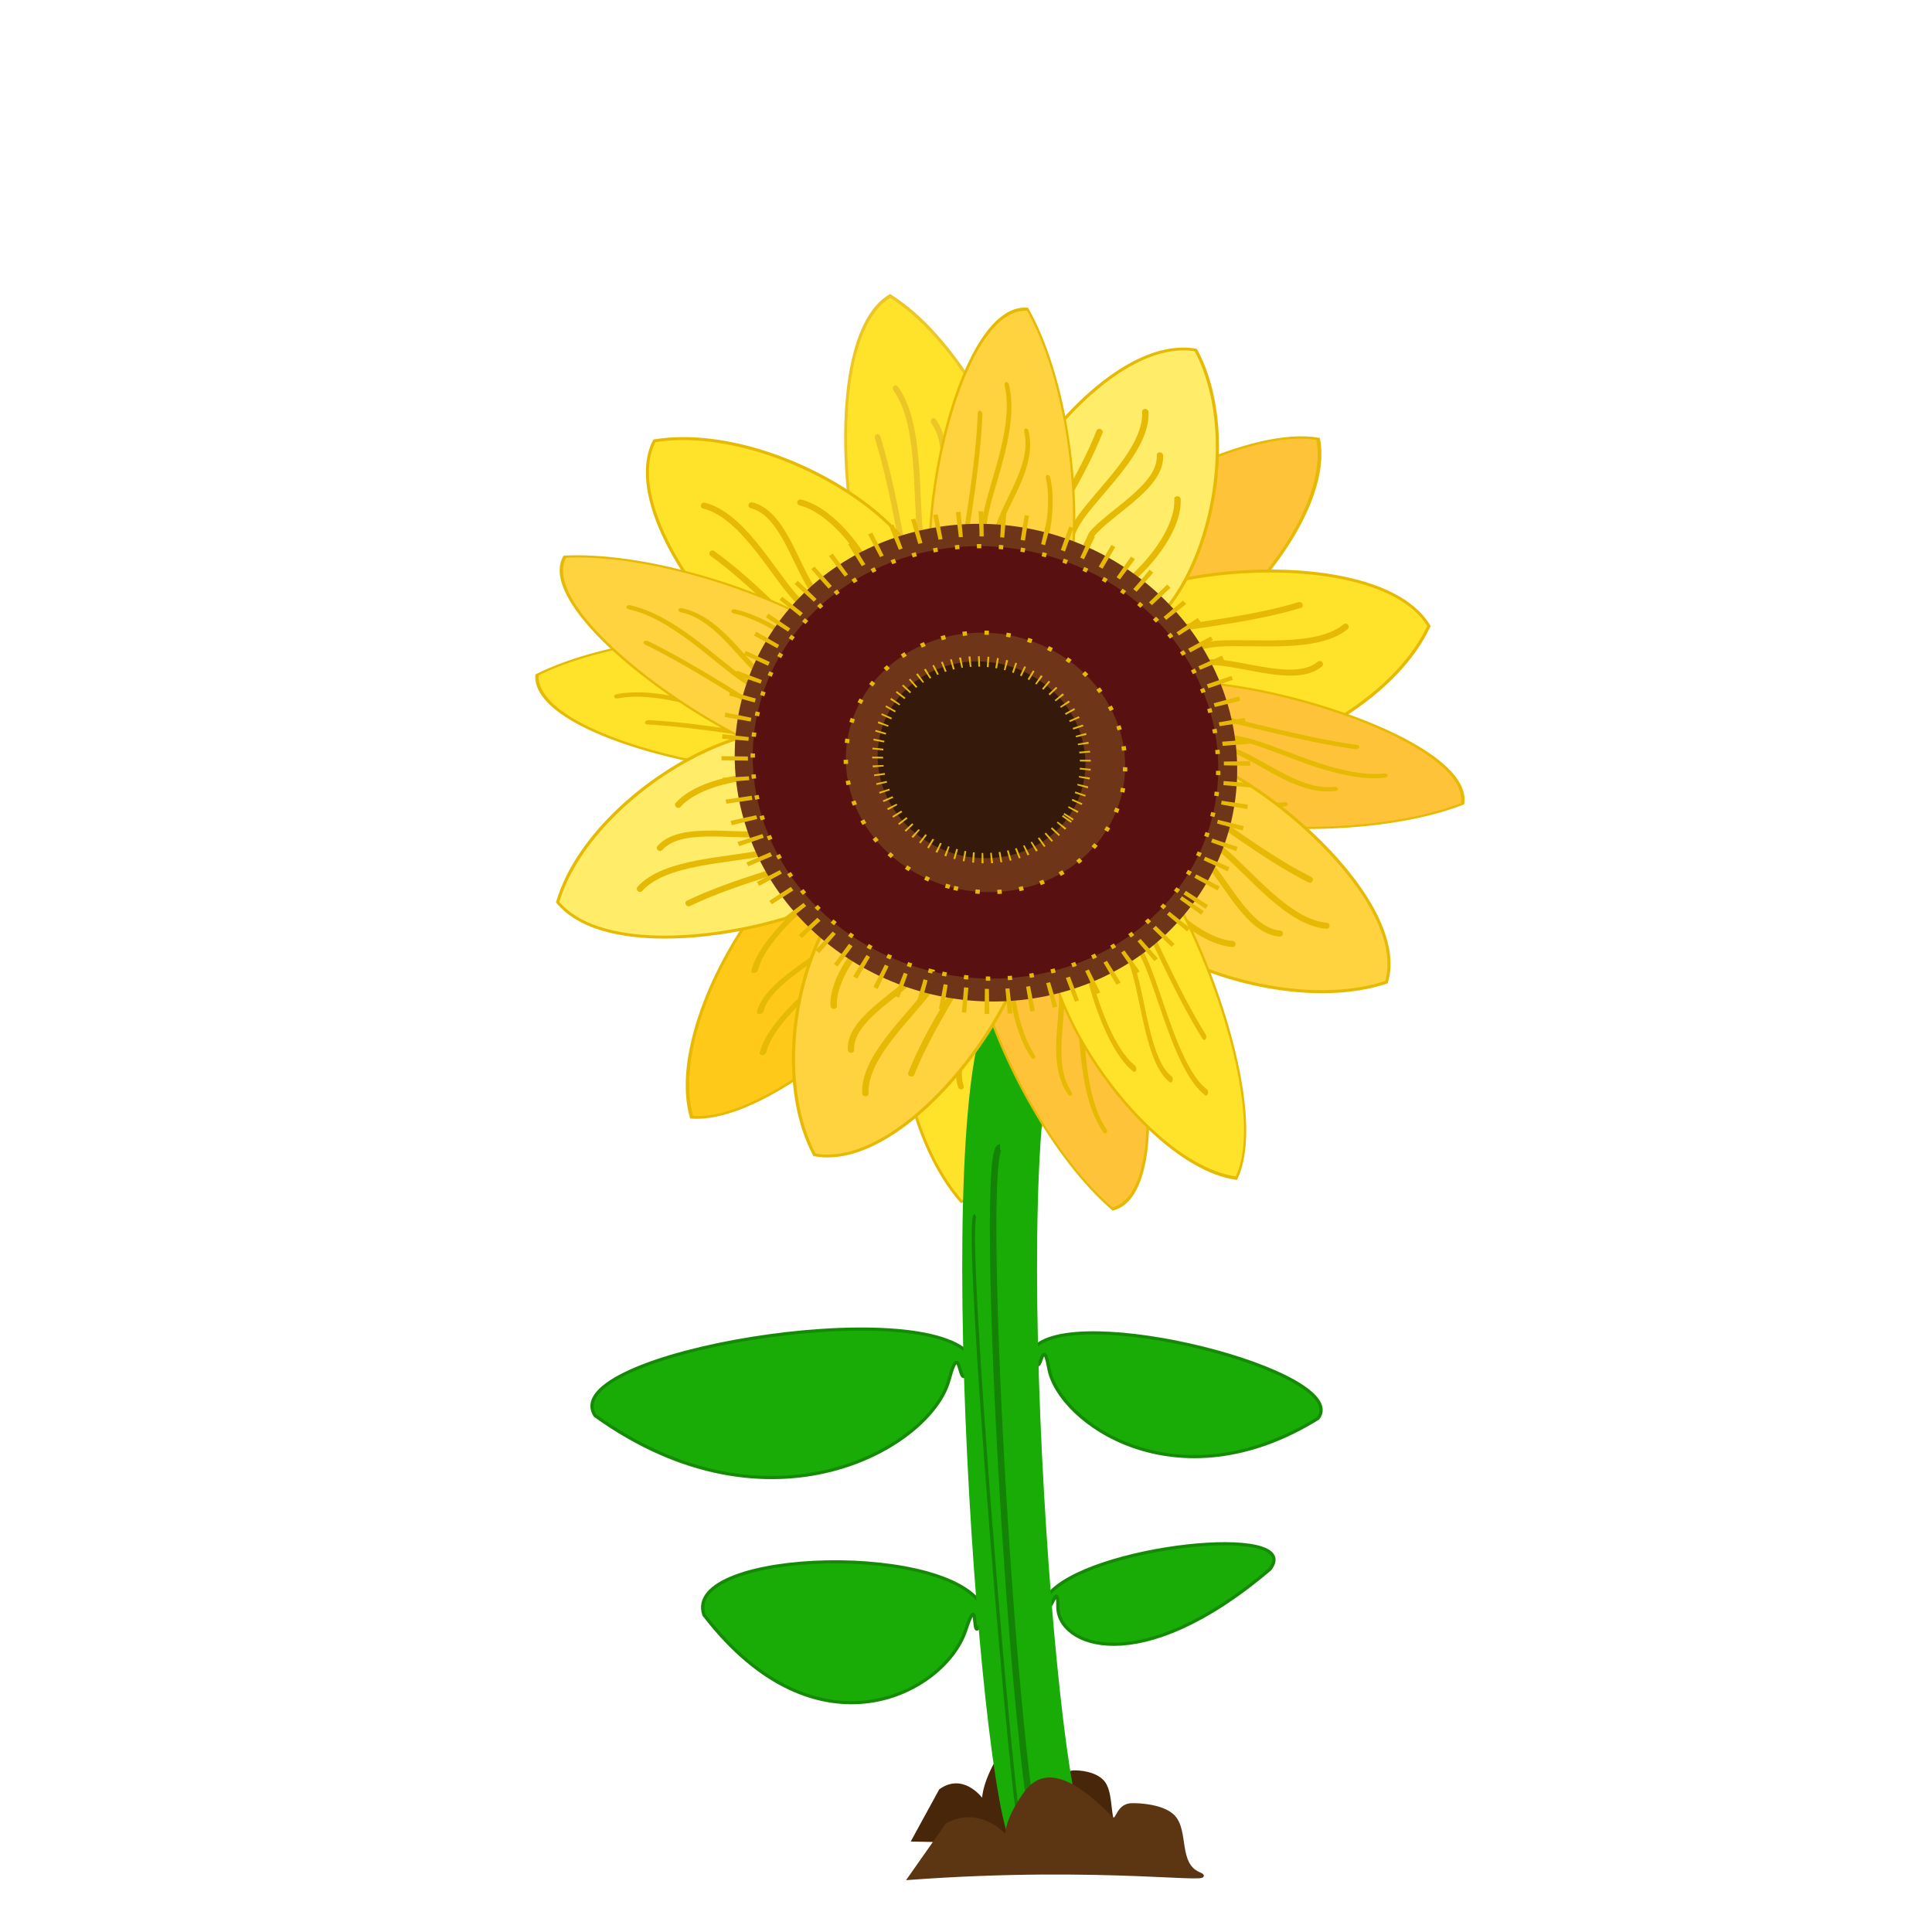 <?xml version="1.0" encoding="utf-8"?>
<svg viewBox="0 0 500 500" xmlns="http://www.w3.org/2000/svg" xmlns:bx="https://boxy-svg.com">
  <g transform="matrix(0.712, -0.209, -0.251, -0.723, 218.517, 368.787)" style="">
    <path style="fill: rgb(255, 227, 43); stroke: rgb(230, 185, 4);" d="M 112.561 156.986 C 72.092 195.018 46.171 100.411 70.31 58.093 C 109.423 55.175 158.119 176.085 112.561 156.986 Z" transform="matrix(0.993, -0.116, 0.116, 0.993, -12.386, 11.943)"/>
    <path d="M 111.192 155.846 C 94.534 153.913 72.479 129.574 72.479 114.304" style="fill: rgb(255, 227, 43); stroke-linejoin: round; stroke-linecap: round; stroke-width: 2px; stroke: rgb(230, 185, 4);"/>
    <path d="M 112.644 155.806 C 108.567 146.326 106.144 133.836 98.901 125.799 C 91.637 117.74 77.212 109.25 77.212 98.822" style="stroke-linecap: round; stroke-linejoin: round; fill: rgb(255, 227, 43); stroke-width: 2px; stroke: rgb(230, 185, 4);"/>
    <path d="M 113.575 154.528 C 109.833 142.713 109.722 131.138 103.074 121.119 C 96.407 111.073 81.054 96.497 81.054 83.499" style="stroke-linecap: round; stroke-linejoin: round; fill: rgb(255, 227, 43); stroke-width: 2px; stroke: rgb(230, 185, 4);"/>
    <path d="M 117.699 153.813 C 141.656 163.102 108.106 122.522 95.724 90.704" style="fill: rgb(255, 227, 43); stroke-linejoin: round; stroke-linecap: round; stroke-width: 2px; stroke: rgb(230, 185, 4);"/>
  </g>
  <g style="" transform="matrix(-0.842, 0, 0, 0.818, 476.264, 83.64)">
    <path style="stroke: rgb(21, 138, 5); fill: rgb(25, 171, 6);" d="M 269.531 394.353 C 254.298 410.374 331.038 449.098 347.4 431.889 C 349.368 415.336 342.445 439.936 344.48 424.053 C 347.115 403.495 320.988 366.834 269.531 394.353 Z" transform="matrix(-0.905, 0.424, -0.424, -0.905, 760.396, 651.292)"/>
    <path style="stroke: rgb(21, 138, 5); fill: rgb(25, 171, 6);" d="M 175.929 408.53 C 159.677 399.645 224.192 378.169 241.649 387.714 C 245.854 396.893 235.951 383.249 240.119 392.058 C 245.516 403.46 226.963 423.792 175.929 408.53 Z" transform="matrix(0.909, 0.416, -0.416, 0.909, 185.318, -50.324)"/>
    <path style="stroke: rgb(71, 38, 10); fill: rgb(71, 38, 10);" d="M 219.918 451.744 L 228.256 467.44 C 234.751 472.203 240.168 465.767 241.318 463.868 C 244.514 458.594 237.662 461.312 245.124 475.79 C 247.53 480.456 252.016 486.465 264.397 469.7 C 266.261 467.173 265.553 473.132 269.167 473.269 C 270.719 473.329 276.03 473.012 278.348 469.895 C 281.477 465.685 279.069 455.928 284.017 453.143 C 289.607 449.997 268.43 450.677 219.918 451.744 Z" transform="matrix(-1, 0, 0, -1, 504.81, 931.633)"/>
    <path style="stroke: rgb(21, 138, 5); fill: rgb(25, 171, 6);" d="M 271.509 322.266 C 255.468 339.216 364.706 380.19 381.933 361.982 C 380.557 344.468 377.392 370.495 376.261 353.688 C 374.799 331.938 332.018 293.149 271.509 322.266 Z" transform="matrix(-0.982, 0.187, -0.187, -0.982, 709.593, 611.344)"/>
    <path style="stroke: rgb(21, 138, 5); fill: rgb(25, 171, 6);" d="M 161.579 351.2 C 149.252 337.855 233.197 305.597 246.436 319.932 C 245.378 333.72 242.946 313.23 242.077 326.462 C 240.953 343.585 208.078 374.123 161.579 351.2 Z" transform="matrix(0.994, 0.11, -0.11, 0.994, 38.528, -20.381)"/>
    <path style="fill: rgba(25, 171, 6, 0); stroke: rgb(25, 171, 6); stroke-width: 23px;" d="M 246.903 478.976 C 230.89 429.423 250.086 190.304 258.383 227.178" transform="matrix(-1, 0, 0, -1, 499.104, 702.307)"/>
    <path style="fill: rgba(20, 130, 5, 0); stroke: rgb(20, 130, 5);" d="M 252.428 476.843 C 248.625 475.269 264.326 281.386 266.457 282.269" transform="matrix(-1, 0, 0, -1, 518.294, 759.109)"/>
    <path style="fill: rgba(20, 130, 5, 0); stroke: rgb(20, 130, 5); stroke-width: 2px;" d="M 260.389 260.759 C 251.692 297.922 241.781 485.048 248.412 485.404" transform="matrix(-1, 0, 0, -1, 506.635, 746.163)"/>
    <path style="fill: rgb(92, 53, 19); stroke: rgb(92, 53, 19);" d="M 196.113 460.618 L 207.692 477.593 C 216.71 482.742 224.232 475.781 225.828 473.73 C 230.266 468.026 220.752 470.965 231.113 486.622 C 234.451 491.667 240.68 498.166 257.871 480.034 C 260.461 477.303 259.475 483.746 264.495 483.894 C 266.65 483.96 274.024 483.616 277.242 480.245 C 281.587 475.693 278.241 465.142 285.112 462.131 C 292.873 458.729 256.477 465.195 196.113 460.618 Z" transform="matrix(-1, 0, 0, -1, 482.262, 952.637)"/>
  </g>
  <g transform="matrix(0.129, 0.54, 0.846, -0.163, 78.678, 150.032)" style="">
    <path style="fill: rgb(255, 227, 43); stroke: rgb(230, 185, 4);" d="M 112.561 156.986 C 72.092 195.018 46.171 100.411 70.31 58.093 C 109.423 55.175 158.119 176.085 112.561 156.986 Z" transform="matrix(0.993, -0.116, 0.116, 0.993, -12.386, 11.943)"/>
    <path d="M 111.192 155.846 C 94.534 153.913 72.479 129.574 72.479 114.304" style="fill: rgb(255, 227, 43); stroke-linejoin: round; stroke-linecap: round; stroke-width: 2px; stroke: rgb(230, 185, 4);"/>
    <path d="M 112.644 155.806 C 108.567 146.326 106.144 133.836 98.901 125.799 C 91.637 117.74 77.212 109.25 77.212 98.822" style="stroke-linecap: round; stroke-linejoin: round; fill: rgb(255, 227, 43); stroke-width: 2px; stroke: rgb(230, 185, 4);"/>
    <path d="M 113.575 154.528 C 109.833 142.713 109.722 131.138 103.074 121.119 C 96.407 111.073 81.054 96.497 81.054 83.499" style="stroke-linecap: round; stroke-linejoin: round; fill: rgb(255, 227, 43); stroke-width: 2px; stroke: rgb(230, 185, 4);"/>
    <path d="M 117.699 153.813 C 141.656 163.102 108.106 122.522 95.724 90.704" style="fill: rgb(255, 227, 43); stroke-linejoin: round; stroke-linecap: round; stroke-width: 2px; stroke: rgb(230, 185, 4);"/>
  </g>
  <g transform="matrix(-0.565, 0.524, 0.499, 0.688, 235.949, 0.653)" style="">
    <path style="stroke: rgb(236, 197, 38); fill: rgb(255, 227, 43);" d="M 112.561 156.986 C 72.092 195.018 46.171 100.411 70.31 58.093 C 109.423 55.175 158.119 176.085 112.561 156.986 Z" transform="matrix(0.993, -0.116, 0.116, 0.993, -12.386, 11.943)"/>
    <path d="M 111.192 155.846 C 94.534 153.913 72.479 129.574 72.479 114.304" style="stroke: rgb(236, 197, 38); fill: rgb(255, 227, 43); stroke-linejoin: round; stroke-linecap: round; stroke-width: 2px;"/>
    <path d="M 112.644 155.806 C 108.567 146.326 106.144 133.836 98.901 125.799 C 91.637 117.74 77.212 109.25 77.212 98.822" style="stroke-linecap: round; stroke-linejoin: round; stroke: rgb(236, 197, 38); fill: rgb(255, 227, 43); stroke-width: 2px;"/>
    <path d="M 113.575 154.528 C 109.833 142.713 109.722 131.138 103.074 121.119 C 96.407 111.073 81.054 96.497 81.054 83.499" style="stroke-linecap: round; stroke-linejoin: round; stroke: rgb(236, 197, 38); fill: rgb(255, 227, 43); stroke-width: 2px;"/>
    <path d="M 117.699 153.813 C 141.656 163.102 108.106 122.522 95.724 90.704" style="stroke: rgb(236, 197, 38); fill: rgb(255, 227, 43); stroke-linejoin: round; stroke-linecap: round; stroke-width: 2px;"/>
  </g>
  <g transform="matrix(-0.932, -0.035, -0.272, 0.619, 417.656, 77.789)" style="">
    <path d="M 111.192 155.846 C 94.534 153.913 72.479 129.574 72.479 114.304" style="stroke-linejoin: round; stroke-linecap: round; stroke-width: 2px; fill: rgb(255, 195, 57); stroke: rgb(230, 185, 4);"/>
    <path d="M 112.644 155.806 C 108.567 146.326 106.144 133.836 98.901 125.799 C 91.637 117.74 77.212 109.25 77.212 98.822" style="stroke-linecap: round; stroke-linejoin: round; stroke-width: 2px; fill: rgb(255, 195, 57); stroke: rgb(230, 185, 4);"/>
    <path d="M 113.575 154.528 C 109.833 142.713 109.722 131.138 103.074 121.119 C 96.407 111.073 81.054 96.497 81.054 83.499" style="stroke-linecap: round; stroke-linejoin: round; stroke-width: 2px; fill: rgb(255, 195, 57); stroke: rgb(230, 185, 4);"/>
    <path d="M 117.699 153.813 C 141.656 163.102 108.106 122.522 95.724 90.704" style="stroke-linejoin: round; stroke-linecap: round; stroke-width: 2px; fill: rgb(255, 195, 57); stroke: rgb(230, 185, 4);"/>
    <path style="fill: rgb(255, 195, 57); stroke: rgb(230, 185, 4);" d="M 112.561 156.986 C 72.092 195.018 46.171 100.411 70.31 58.093 C 109.423 55.175 158.119 176.085 112.561 156.986 Z" transform="matrix(0.993, -0.116, 0.116, 0.993, -12.386, 11.943)"/>
  </g>
  <g transform="matrix(-0.532, -0.615, -0.569, 0.478, 438.921, 172.087)" style="">
    <path style="fill: rgb(255, 227, 43); stroke: rgb(230, 185, 4);" d="M 112.561 156.986 C 72.092 195.018 46.171 100.411 70.31 58.093 C 109.423 55.175 158.119 176.085 112.561 156.986 Z" transform="matrix(0.993, -0.116, 0.116, 0.993, -12.386, 11.943)"/>
    <path d="M 111.192 155.846 C 94.534 153.913 72.479 129.574 72.479 114.304" style="fill: rgb(255, 227, 43); stroke-linejoin: round; stroke-linecap: round; stroke-width: 2px; stroke: rgb(230, 185, 4);"/>
    <path d="M 112.644 155.806 C 108.567 146.326 106.144 133.836 98.901 125.799 C 91.637 117.74 77.212 109.25 77.212 98.822" style="stroke-linecap: round; stroke-linejoin: round; fill: rgb(255, 227, 43); stroke-width: 2px; stroke: rgb(230, 185, 4);"/>
    <path d="M 113.575 154.528 C 109.833 142.713 109.722 131.138 103.074 121.119 C 96.407 111.073 81.054 96.497 81.054 83.499" style="stroke-linecap: round; stroke-linejoin: round; fill: rgb(255, 227, 43); stroke-width: 2px; stroke: rgb(230, 185, 4);"/>
    <path d="M 117.699 153.813 C 141.656 163.102 108.106 122.522 95.724 90.704" style="fill: rgb(255, 227, 43); stroke-linejoin: round; stroke-linecap: round; stroke-width: 2px; stroke: rgb(230, 185, 4);"/>
  </g>
  <g transform="matrix(-0.218, 0.754, 0.749, 0.183, 137.283, 54.455)" style="">
    <path style="fill: rgb(255, 227, 43); stroke: rgb(230, 185, 4);" d="M 112.561 156.986 C 72.092 195.018 46.171 100.411 70.31 58.093 C 109.423 55.175 158.119 176.085 112.561 156.986 Z" transform="matrix(0.993, -0.116, 0.116, 0.993, -12.386, 11.943)"/>
    <path d="M 111.192 155.846 C 94.534 153.913 72.479 129.574 72.479 114.304" style="fill: rgb(255, 227, 43); stroke-linejoin: round; stroke-linecap: round; stroke-width: 2px; stroke: rgb(230, 185, 4);"/>
    <path d="M 112.644 155.806 C 108.567 146.326 106.144 133.836 98.901 125.799 C 91.637 117.74 77.212 109.25 77.212 98.822" style="stroke-linecap: round; stroke-linejoin: round; fill: rgb(255, 227, 43); stroke-width: 2px; stroke: rgb(230, 185, 4);"/>
    <path d="M 113.575 154.528 C 109.833 142.713 109.722 131.138 103.074 121.119 C 96.407 111.073 81.054 96.497 81.054 83.499" style="stroke-linecap: round; stroke-linejoin: round; fill: rgb(255, 227, 43); stroke-width: 2px; stroke: rgb(230, 185, 4);"/>
    <path d="M 117.699 153.813 C 141.656 163.102 108.106 122.522 95.724 90.704" style="fill: rgb(255, 227, 43); stroke-linejoin: round; stroke-linecap: round; stroke-width: 2px; stroke: rgb(230, 185, 4);"/>
  </g>
  <g transform="matrix(0.87, -0.07, 0.172, -0.709, 112.593, 337.211)" style="" bx:origin="0.442 0.89">
    <path style="fill: rgb(255, 201, 26); stroke: rgb(230, 185, 4);" d="M 112.561 156.986 C 72.092 195.018 46.171 100.411 70.31 58.093 C 109.423 55.175 158.119 176.085 112.561 156.986 Z" transform="matrix(0.993, -0.116, 0.116, 0.993, -12.386, 11.943)"/>
    <path d="M 111.192 155.846 C 94.534 153.913 72.479 129.574 72.479 114.304" style="stroke-linejoin: round; stroke-linecap: round; stroke-width: 2px; fill: rgb(255, 201, 26); stroke: rgb(230, 185, 4);"/>
    <path d="M 112.644 155.806 C 108.567 146.326 106.144 133.836 98.901 125.799 C 91.637 117.74 77.212 109.25 77.212 98.822" style="stroke-linecap: round; stroke-linejoin: round; stroke-width: 2px; fill: rgb(255, 201, 26); stroke: rgb(230, 185, 4);"/>
    <path d="M 113.575 154.528 C 109.833 142.713 109.722 131.138 103.074 121.119 C 96.407 111.073 81.054 96.497 81.054 83.499" style="stroke-linecap: round; stroke-linejoin: round; stroke-width: 2px; fill: rgb(255, 201, 26); stroke: rgb(230, 185, 4);"/>
    <path d="M 117.699 153.813 C 141.656 163.102 108.106 122.522 95.724 90.704" style="stroke-linejoin: round; stroke-linecap: round; stroke-width: 2px; fill: rgb(255, 201, 26); stroke: rgb(230, 185, 4);"/>
  </g>
  <g transform="matrix(0.488, -0.286, -0.468, -0.706, 285.36, 374.654)" style="">
    <path style="fill: rgb(255, 195, 57); stroke: rgb(230, 185, 4);" d="M 112.561 156.986 C 72.092 195.018 46.171 100.411 70.31 58.093 C 109.423 55.175 158.119 176.085 112.561 156.986 Z" transform="matrix(0.993, -0.116, 0.116, 0.993, -12.386, 11.943)"/>
    <path d="M 111.192 155.846 C 94.534 153.913 72.479 129.574 72.479 114.304" style="stroke-linejoin: round; stroke-linecap: round; stroke-width: 2px; fill: rgb(255, 195, 57); stroke: rgb(230, 185, 4);"/>
    <path d="M 112.644 155.806 C 108.567 146.326 106.144 133.836 98.901 125.799 C 91.637 117.74 77.212 109.25 77.212 98.822" style="stroke-linecap: round; stroke-linejoin: round; stroke-width: 2px; fill: rgb(255, 195, 57); stroke: rgb(230, 185, 4);"/>
    <path d="M 113.575 154.528 C 109.833 142.713 109.722 131.138 103.074 121.119 C 96.407 111.073 81.054 96.497 81.054 83.499" style="stroke-linecap: round; stroke-linejoin: round; stroke-width: 2px; fill: rgb(255, 195, 57); stroke: rgb(230, 185, 4);"/>
    <path d="M 117.699 153.813 C 141.656 163.102 108.106 122.522 95.724 90.704" style="stroke-linejoin: round; stroke-linecap: round; stroke-width: 2px; fill: rgb(255, 195, 57); stroke: rgb(230, 185, 4);"/>
  </g>
  <g transform="matrix(-0.077, -0.548, -0.86, 0.089, 436.319, 237.712)" style="">
    <path style="fill: rgb(255, 195, 57); stroke: rgb(230, 185, 4);" d="M 112.561 156.986 C 72.092 195.018 46.171 100.411 70.31 58.093 C 109.423 55.175 158.119 176.085 112.561 156.986 Z" transform="matrix(0.993, -0.116, 0.116, 0.993, -12.386, 11.943)"/>
    <path d="M 111.192 155.846 C 94.534 153.913 72.479 129.574 72.479 114.304" style="stroke-linejoin: round; stroke-linecap: round; stroke-width: 2px; fill: rgb(255, 195, 57); stroke: rgb(230, 185, 4);"/>
    <path d="M 112.644 155.806 C 108.567 146.326 106.144 133.836 98.901 125.799 C 91.637 117.74 77.212 109.25 77.212 98.822" style="stroke-linecap: round; stroke-linejoin: round; stroke-width: 2px; fill: rgb(255, 195, 57); stroke: rgb(230, 185, 4);"/>
    <path d="M 113.575 154.528 C 109.833 142.713 109.722 131.138 103.074 121.119 C 96.407 111.073 81.054 96.497 81.054 83.499" style="stroke-linecap: round; stroke-linejoin: round; stroke-width: 2px; fill: rgb(255, 195, 57); stroke: rgb(230, 185, 4);"/>
    <path d="M 117.699 153.813 C 141.656 163.102 108.106 122.522 95.724 90.704" style="stroke-linejoin: round; stroke-linecap: round; stroke-width: 2px; fill: rgb(255, 195, 57); stroke: rgb(230, 185, 4);"/>
  </g>
  <g transform="matrix(0.083, -0.781, -0.767, -0.064, 400.64, 308.24)" style="">
    <path style="fill: rgb(255, 210, 64); stroke: rgb(230, 185, 4);" d="M 112.561 156.986 C 72.092 195.018 46.171 100.411 70.31 58.093 C 109.423 55.175 158.119 176.085 112.561 156.986 Z" transform="matrix(0.993, -0.116, 0.116, 0.993, -12.386, 11.943)"/>
    <path d="M 111.192 155.846 C 94.534 153.913 72.479 129.574 72.479 114.304" style="stroke-linejoin: round; stroke-linecap: round; stroke-width: 2px; fill: rgb(255, 210, 64); stroke: rgb(230, 185, 4);"/>
    <path d="M 112.644 155.806 C 108.567 146.326 106.144 133.836 98.901 125.799 C 91.637 117.74 77.212 109.25 77.212 98.822" style="stroke-linecap: round; stroke-linejoin: round; stroke-width: 2px; fill: rgb(255, 210, 64); stroke: rgb(230, 185, 4);"/>
    <path d="M 113.575 154.528 C 109.833 142.713 109.722 131.138 103.074 121.119 C 96.407 111.073 81.054 96.497 81.054 83.499" style="stroke-linecap: round; stroke-linejoin: round; stroke-width: 2px; fill: rgb(255, 210, 64); stroke: rgb(230, 185, 4);"/>
    <path d="M 117.699 153.813 C 141.656 163.102 108.106 122.522 95.724 90.704" style="stroke-linejoin: round; stroke-linecap: round; stroke-width: 2px; fill: rgb(255, 210, 64); stroke: rgb(230, 185, 4);"/>
  </g>
  <g transform="matrix(0.827, 0.012, -0.036, -0.731, 159.932, 343.045)" style="">
    <path style="fill: rgb(255, 210, 64); stroke: rgb(230, 185, 4);" d="M 112.561 156.986 C 72.092 195.018 46.171 100.411 70.31 58.093 C 109.423 55.175 158.119 176.085 112.561 156.986 Z" transform="matrix(0.993, -0.116, 0.116, 0.993, -12.386, 11.943)"/>
    <path d="M 111.192 155.846 C 94.534 153.913 72.479 129.574 72.479 114.304" style="stroke-linejoin: round; stroke-linecap: round; stroke-width: 2px; fill: rgb(255, 210, 64); stroke: rgb(230, 185, 4);"/>
    <path d="M 112.644 155.806 C 108.567 146.326 106.144 133.836 98.901 125.799 C 91.637 117.74 77.212 109.25 77.212 98.822" style="stroke-linecap: round; stroke-linejoin: round; stroke-width: 2px; fill: rgb(255, 210, 64); stroke: rgb(230, 185, 4);"/>
    <path d="M 113.575 154.528 C 109.833 142.713 109.722 131.138 103.074 121.119 C 96.407 111.073 81.054 96.497 81.054 83.499" style="stroke-linecap: round; stroke-linejoin: round; stroke-width: 2px; fill: rgb(255, 210, 64); stroke: rgb(230, 185, 4);"/>
    <path d="M 117.699 153.813 C 141.656 163.102 108.106 122.522 95.724 90.704" style="stroke-linejoin: round; stroke-linecap: round; stroke-width: 2px; fill: rgb(255, 210, 64); stroke: rgb(230, 185, 4);"/>
  </g>
  <g transform="matrix(0.233, -0.777, -0.538, -0.415, 338.101, 380.276)" style="">
    <path style="fill: rgb(255, 227, 43); stroke: rgb(230, 185, 4);" d="M 112.561 156.986 C 72.092 195.018 46.171 100.411 70.31 58.093 C 109.423 55.175 158.119 176.085 112.561 156.986 Z" transform="matrix(0.993, -0.116, 0.116, 0.993, -12.386, 11.943)"/>
    <path d="M 111.192 155.846 C 94.534 153.913 72.479 129.574 72.479 114.304" style="fill: rgb(255, 227, 43); stroke-linejoin: round; stroke-linecap: round; stroke-width: 2px; stroke: rgb(230, 185, 4);"/>
    <path d="M 112.644 155.806 C 108.567 146.326 106.144 133.836 98.901 125.799 C 91.637 117.74 77.212 109.25 77.212 98.822" style="stroke-linecap: round; stroke-linejoin: round; fill: rgb(255, 227, 43); stroke-width: 2px; stroke: rgb(230, 185, 4);"/>
    <path d="M 113.575 154.528 C 109.833 142.713 109.722 131.138 103.074 121.119 C 96.407 111.073 81.054 96.497 81.054 83.499" style="stroke-linecap: round; stroke-linejoin: round; fill: rgb(255, 227, 43); stroke-width: 2px; stroke: rgb(230, 185, 4);"/>
    <path d="M 117.699 153.813 C 141.656 163.102 108.106 122.522 95.724 90.704" style="fill: rgb(255, 227, 43); stroke-linejoin: round; stroke-linecap: round; stroke-width: 2px; stroke: rgb(230, 185, 4);"/>
  </g>
  <g transform="matrix(-0.115, 0.537, 0.85, 0.184, 101.296, 98.3)" style="">
    <path style="fill: rgb(255, 210, 64); stroke: rgb(230, 185, 4);" d="M 112.561 156.986 C 72.092 195.018 46.171 100.411 70.31 58.093 C 109.423 55.175 158.119 176.085 112.561 156.986 Z" transform="matrix(0.993, -0.116, 0.116, 0.993, -12.386, 11.943)"/>
    <path d="M 111.192 155.846 C 94.534 153.913 72.479 129.574 72.479 114.304" style="stroke-linejoin: round; stroke-linecap: round; stroke-width: 2px; fill: rgb(255, 210, 64); stroke: rgb(230, 185, 4);"/>
    <path d="M 112.644 155.806 C 108.567 146.326 106.144 133.836 98.901 125.799 C 91.637 117.74 77.212 109.25 77.212 98.822" style="stroke-linecap: round; stroke-linejoin: round; stroke-width: 2px; fill: rgb(255, 210, 64); stroke: rgb(230, 185, 4);"/>
    <path d="M 113.575 154.528 C 109.833 142.713 109.722 131.138 103.074 121.119 C 96.407 111.073 81.054 96.497 81.054 83.499" style="stroke-linecap: round; stroke-linejoin: round; stroke-width: 2px; fill: rgb(255, 210, 64); stroke: rgb(230, 185, 4);"/>
    <path d="M 117.699 153.813 C 141.656 163.102 108.106 122.522 95.724 90.704" style="stroke-linejoin: round; stroke-linecap: round; stroke-width: 2px; fill: rgb(255, 210, 64); stroke: rgb(230, 185, 4);"/>
  </g>
  <g transform="matrix(-0.827, -0.008, 0.04, 0.731, 360.096, 46.181)" style="">
    <path style="fill: rgb(255, 237, 105); stroke: rgb(230, 185, 4);" d="M 112.561 156.986 C 72.092 195.018 46.171 100.411 70.31 58.093 C 109.423 55.175 158.119 176.085 112.561 156.986 Z" transform="matrix(0.993, -0.116, 0.116, 0.993, -12.386, 11.943)"/>
    <path d="M 111.192 155.846 C 94.534 153.913 72.479 129.574 72.479 114.304" style="stroke-linejoin: round; stroke-linecap: round; stroke-width: 2px; fill: rgb(255, 237, 105); stroke: rgb(230, 185, 4);"/>
    <path d="M 112.644 155.806 C 108.567 146.326 106.144 133.836 98.901 125.799 C 91.637 117.74 77.212 109.25 77.212 98.822" style="stroke-linecap: round; stroke-linejoin: round; stroke-width: 2px; fill: rgb(255, 237, 105); stroke: rgb(230, 185, 4);"/>
    <path d="M 113.575 154.528 C 109.833 142.713 109.722 131.138 103.074 121.119 C 96.407 111.073 81.054 96.497 81.054 83.499" style="stroke-linecap: round; stroke-linejoin: round; stroke-width: 2px; fill: rgb(255, 237, 105); stroke: rgb(230, 185, 4);"/>
    <path d="M 117.699 153.813 C 141.656 163.102 108.106 122.522 95.724 90.704" style="stroke-linejoin: round; stroke-linecap: round; stroke-width: 2px; fill: rgb(255, 237, 105); stroke: rgb(230, 185, 4);"/>
  </g>
  <g transform="matrix(-0.565, 0.107, 0.189, 0.81, 290.585, 23.382)" style="">
    <path style="fill: rgb(255, 210, 64); stroke: rgb(230, 185, 4);" d="M 112.561 156.986 C 72.092 195.018 46.171 100.411 70.31 58.093 C 109.423 55.175 158.119 176.085 112.561 156.986 Z" transform="matrix(0.993, -0.116, 0.116, 0.993, -12.386, 11.943)"/>
    <path d="M 111.192 155.846 C 94.534 153.913 72.479 129.574 72.479 114.304" style="stroke-linejoin: round; stroke-linecap: round; stroke-width: 2px; fill: rgb(255, 210, 64); stroke: rgb(230, 185, 4);"/>
    <path d="M 112.644 155.806 C 108.567 146.326 106.144 133.836 98.901 125.799 C 91.637 117.74 77.212 109.25 77.212 98.822" style="stroke-linecap: round; stroke-linejoin: round; stroke-width: 2px; fill: rgb(255, 210, 64); stroke: rgb(230, 185, 4);"/>
    <path d="M 113.575 154.528 C 109.833 142.713 109.722 131.138 103.074 121.119 C 96.407 111.073 81.054 96.497 81.054 83.499" style="stroke-linecap: round; stroke-linejoin: round; stroke-width: 2px; fill: rgb(255, 210, 64); stroke: rgb(230, 185, 4);"/>
    <path d="M 117.699 153.813 C 141.656 163.102 108.106 122.522 95.724 90.704" style="stroke-linejoin: round; stroke-linecap: round; stroke-width: 2px; fill: rgb(255, 210, 64); stroke: rgb(230, 185, 4);"/>
  </g>
  <g transform="matrix(0.616, 0.528, 0.493, -0.559, 74.485, 233.949)" style="">
    <path style="fill: rgb(255, 237, 105); stroke: rgb(230, 185, 4);" d="M 112.561 156.986 C 72.092 195.018 46.171 100.411 70.31 58.093 C 109.423 55.175 158.119 176.085 112.561 156.986 Z" transform="matrix(0.993, -0.116, 0.116, 0.993, -12.386, 11.943)"/>
    <path d="M 111.192 155.846 C 94.534 153.913 72.479 129.574 72.479 114.304" style="stroke-linejoin: round; stroke-linecap: round; stroke-width: 2px; fill: rgb(255, 237, 105); stroke: rgb(230, 185, 4);"/>
    <path d="M 112.644 155.806 C 108.567 146.326 106.144 133.836 98.901 125.799 C 91.637 117.74 77.212 109.25 77.212 98.822" style="stroke-linecap: round; stroke-linejoin: round; stroke-width: 2px; fill: rgb(255, 237, 105); stroke: rgb(230, 185, 4);"/>
    <path d="M 113.575 154.528 C 109.833 142.713 109.722 131.138 103.074 121.119 C 96.407 111.073 81.054 96.497 81.054 83.499" style="stroke-linecap: round; stroke-linejoin: round; stroke-width: 2px; fill: rgb(255, 237, 105); stroke: rgb(230, 185, 4);"/>
    <path d="M 117.699 153.813 C 141.656 163.102 108.106 122.522 95.724 90.704" style="stroke-linejoin: round; stroke-linecap: round; stroke-width: 2px; fill: rgb(255, 237, 105); stroke: rgb(230, 185, 4);"/>
  </g>
  <g transform="matrix(0.938, 0.624, 0.641, -0.89, -114.71, 183.666)" style="">
    <circle style="paint-order: stroke; stroke-linejoin: round; stroke-width: 6.056px; fill: rgb(110, 53, 25); stroke-dasharray: 1px, 4px; stroke: rgb(230, 185, 4);" cx="261.082" cy="157.289" r="57.555" transform="matrix(1, 0, 0, 0.982, 12.627, 22.039)"/>
    <path d="M 483.379 187.914 m -51.367 0 a 51.367 53.105 0 1 0 102.734 0 a 51.367 53.105 0 1 0 -102.734 0 Z M 483.379 187.914 m -30.821 0 a 30.821 31.865 0 0 1 61.642 0 a 30.821 31.865 0 0 1 -61.642 0 Z" style="fill: rgb(89, 16, 16); stroke-dasharray: 1px, 4px; stroke: rgb(230, 185, 4);" transform="matrix(-0.355, 0.935, -0.935, -0.355, 620.887, -208.757)" bx:shape="ring 483.379 187.914 30.821 31.865 51.367 53.105 1@f842a718"/>
    <circle style="paint-order: stroke; stroke-linejoin: round; stroke-width: 6.056px; fill: rgb(53, 25, 11); stroke-dasharray: 1px, 4px; stroke: rgb(230, 185, 4);" cx="261.082" cy="157.289" r="57.555" transform="matrix(0.415, 0, 0, 0.403, 164.147, 113.096)"/>
  </g>
  <path style="fill: rgba(20, 130, 5, 0); stroke: rgb(20, 130, 5); stroke-width: 2px;" d="M 331.636 432.97"/>
</svg>